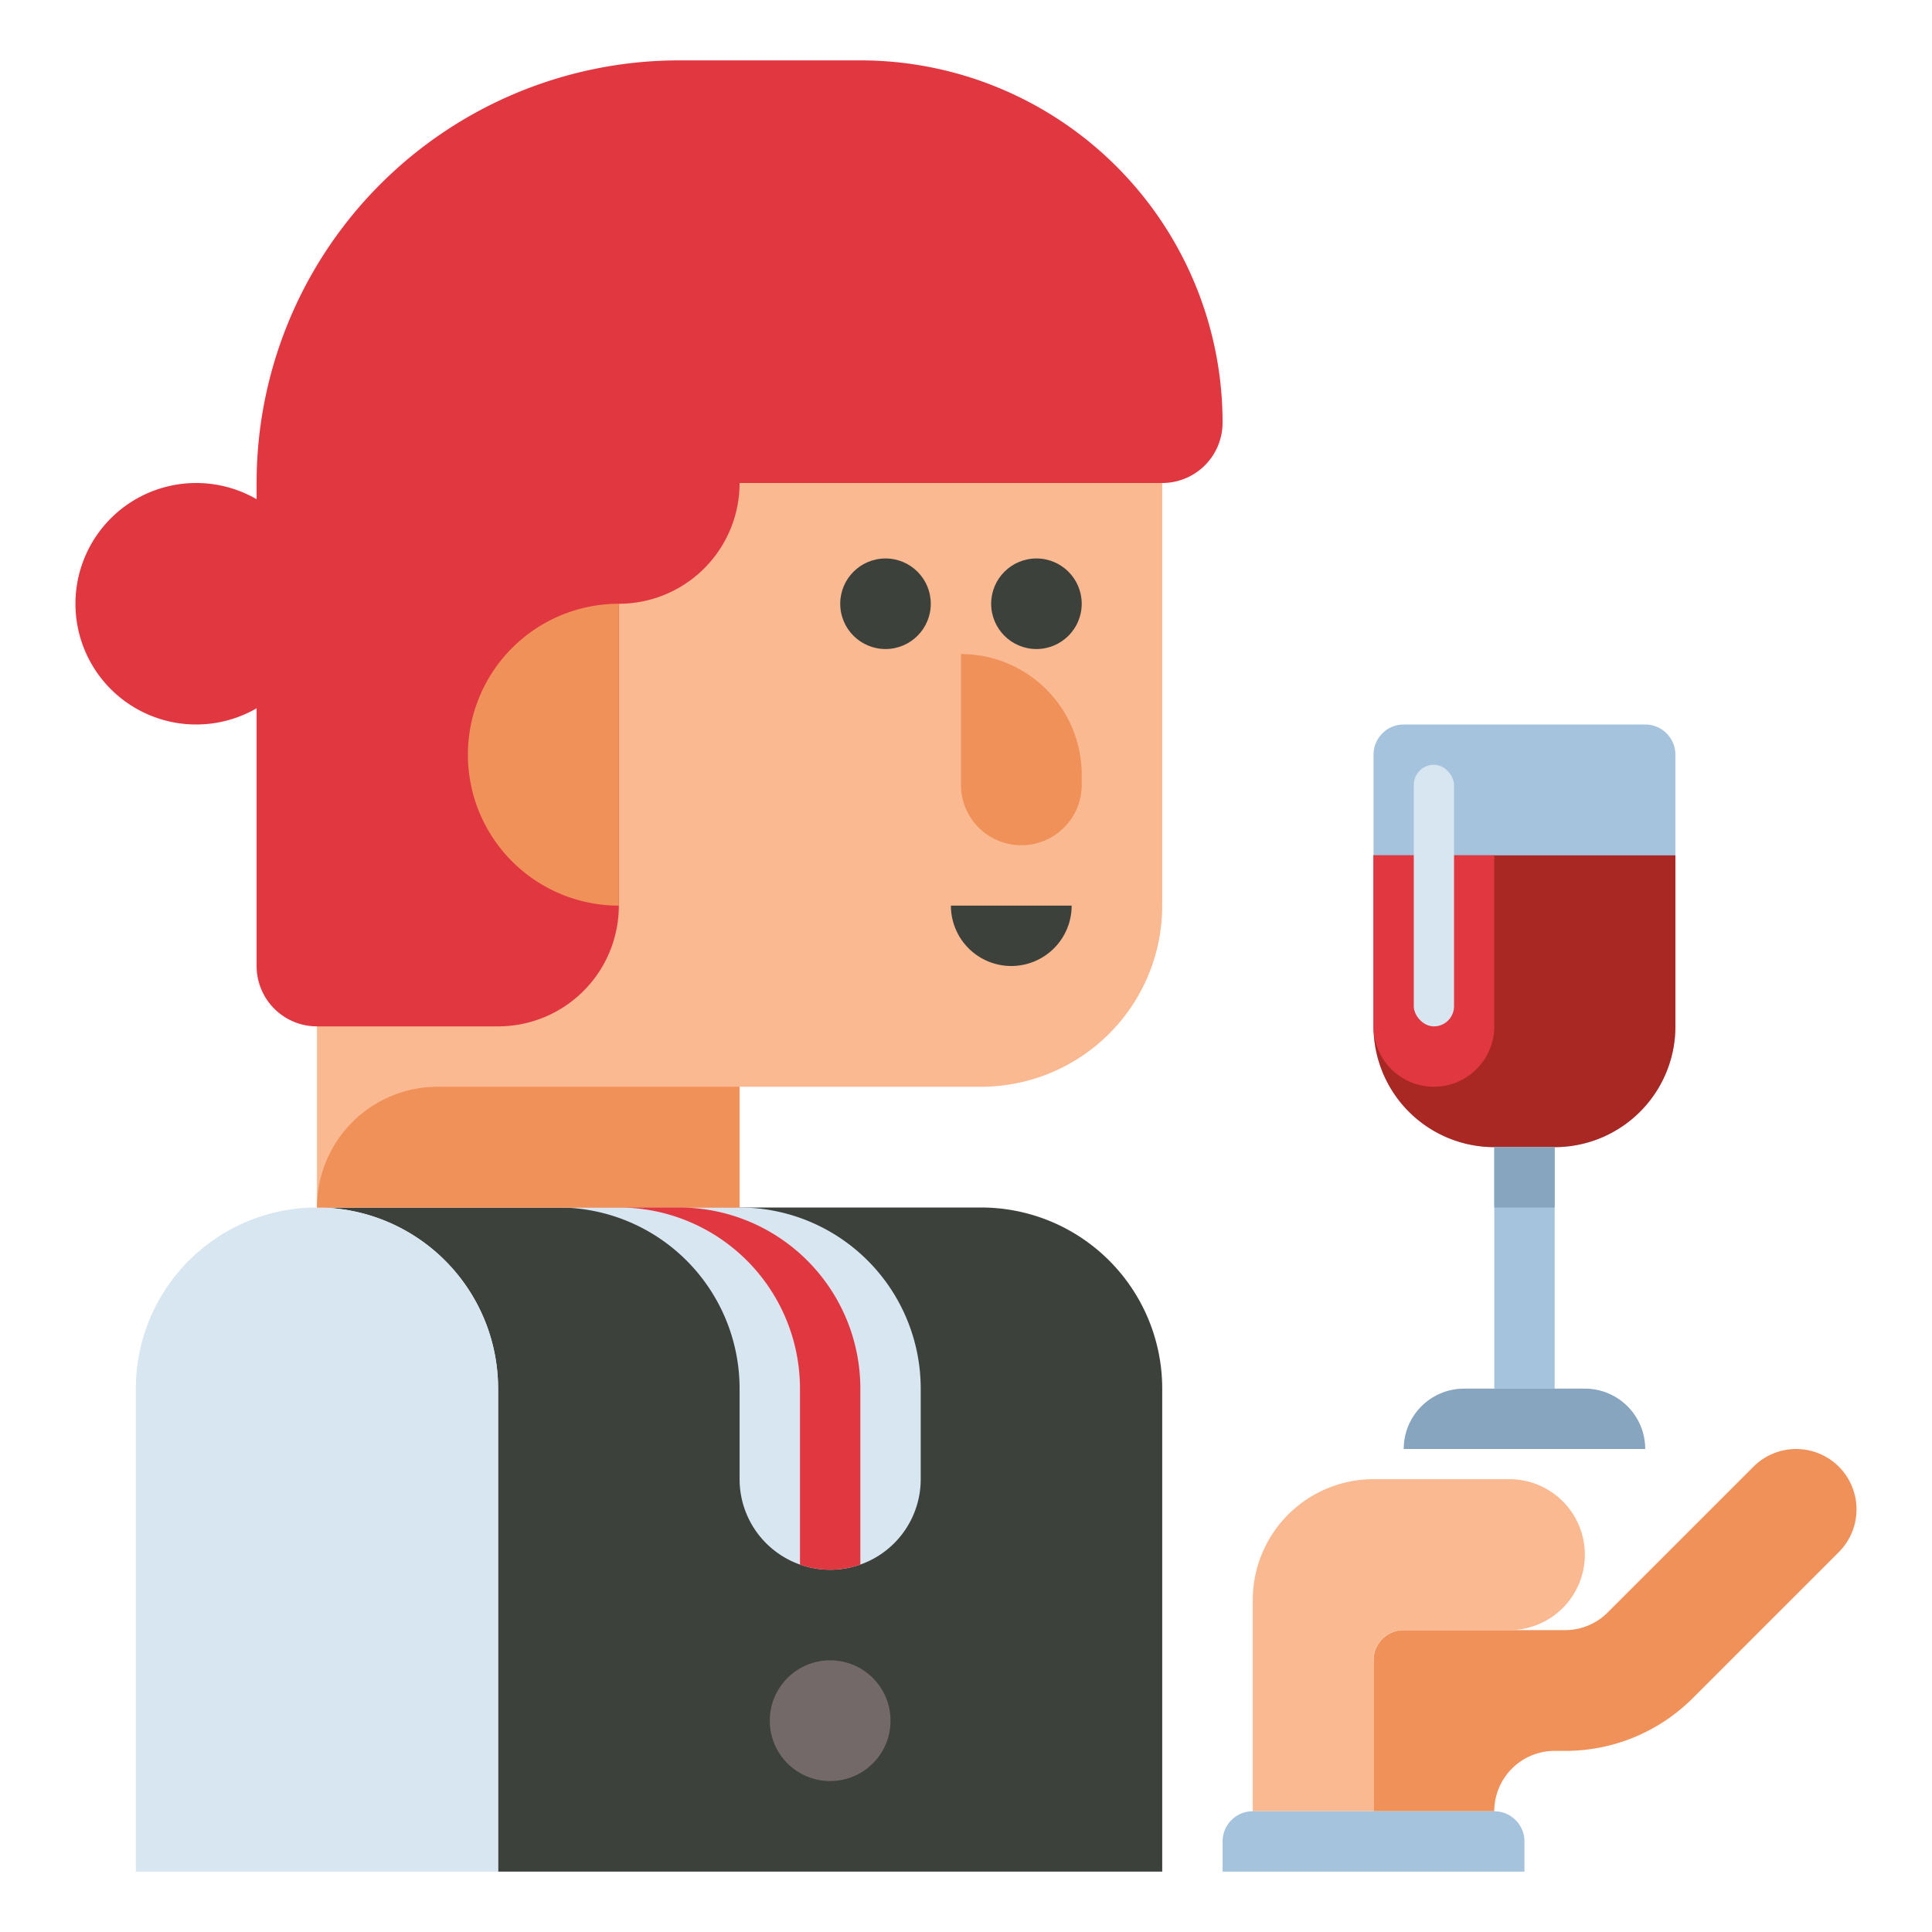 <svg xmlns="http://www.w3.org/2000/svg" viewBox="0 0 512 512"><title>80 Winery Icons - Expanded</title><path d="M260,320H84a48,48,0,0,1,48,48V496H308V368A48,48,0,0,0,260,320Z" fill="#3c413c"/><path d="M84,320h0a48,48,0,0,1,48,48V496a0,0,0,0,1,0,0H36a0,0,0,0,1,0,0V368A48,48,0,0,1,84,320Z" fill="#d7e6f0"/><path d="M148,320h0a48,48,0,0,1,48,48v24a24,24,0,0,0,24,24h0a24,24,0,0,0,24-24V368a48,48,0,0,0-48-48Z" fill="#d7e6f0"/><path d="M372,192h64a8,8,0,0,1,8,8v72a32,32,0,0,1-32,32H396a32,32,0,0,1-32-32V200A8,8,0,0,1,372,192Z" fill="#a5c3dc"/><path d="M364,226.667h80a0,0,0,0,1,0,0V272a32,32,0,0,1-32,32H396a32,32,0,0,1-32-32V226.667A0,0,0,0,1,364,226.667Z" fill="#aa2823"/><rect x="396" y="304" width="16" height="64" fill="#a5c3dc"/><rect x="396" y="304" width="16" height="16" fill="#87a5be"/><path d="M388,368h32a16,16,0,0,1,16,16v0a0,0,0,0,1,0,0H372a0,0,0,0,1,0,0v0A16,16,0,0,1,388,368Z" fill="#87a5be"/><path d="M364,226.667h32a0,0,0,0,1,0,0V272a16,16,0,0,1-16,16h0a16,16,0,0,1-16-16V226.667a0,0,0,0,1,0,0Z" fill="#e13741"/><rect x="374.667" y="202.667" width="10.667" height="69.333" rx="5.333" ry="5.333" fill="#d7e6f0"/><path d="M180,32a96,96,0,0,0-96,96V320H196V288h64a48,48,0,0,0,48-48V128a96,96,0,0,0-96-96Z" fill="#fab991"/><path d="M228,16H180A112,112,0,0,0,68,128v4.292a32,32,0,1,0,0,55.416V256a16,16,0,0,0,16,16h48a32,32,0,0,0,32-32V160h0a32,32,0,0,0,32-32H308a16,16,0,0,0,16-16h0A96,96,0,0,0,228,16Z" fill="#e13741"/><path d="M116,288h80a0,0,0,0,1,0,0v32a0,0,0,0,1,0,0H84a0,0,0,0,1,0,0v0A32,32,0,0,1,116,288Z" fill="#f0915a"/><path d="M164,160v80a40,40,0,0,1,0-80Z" fill="#f0915a"/><circle cx="234.667" cy="160" r="12" fill="#3c413c"/><circle cx="274.667" cy="160" r="12" fill="#3c413c"/><path d="M254.667,173.333h0a32,32,0,0,1,32,32V208a16,16,0,0,1-16,16h0a16,16,0,0,1-16-16V173.333a0,0,0,0,1,0,0Z" fill="#f0915a"/><path d="M252,240h32a0,0,0,0,1,0,0v0a16,16,0,0,1-16,16h0a16,16,0,0,1-16-16v0a0,0,0,0,1,0,0Z" fill="#3c413c"/><path d="M487.313,388.687a16,16,0,0,0-22.627,0l-38.627,38.626A15.894,15.894,0,0,1,414.745,432H372a8,8,0,0,0-8,8v40h32a16,16,0,0,1,16-16h2.745a47.683,47.683,0,0,0,33.941-14.06l38.627-38.627A16,16,0,0,0,487.313,388.687Z" fill="#f0915a"/><path d="M400,392H364a32,32,0,0,0-32,32v56h32V440a8,8,0,0,1,8-8h28a20,20,0,0,0,20-20h0A20,20,0,0,0,400,392Z" fill="#fab991"/><path d="M332,480h64a8,8,0,0,1,8,8v8a0,0,0,0,1,0,0H324a0,0,0,0,1,0,0v-8A8,8,0,0,1,332,480Z" fill="#a5c3dc"/><circle cx="220" cy="456" r="16" fill="#736969"/><path d="M228,368a48,48,0,0,0-48-48H164a48,48,0,0,1,48,48v46.629a24.026,24.026,0,0,0,16,0Z" fill="#e13741"/></svg>
